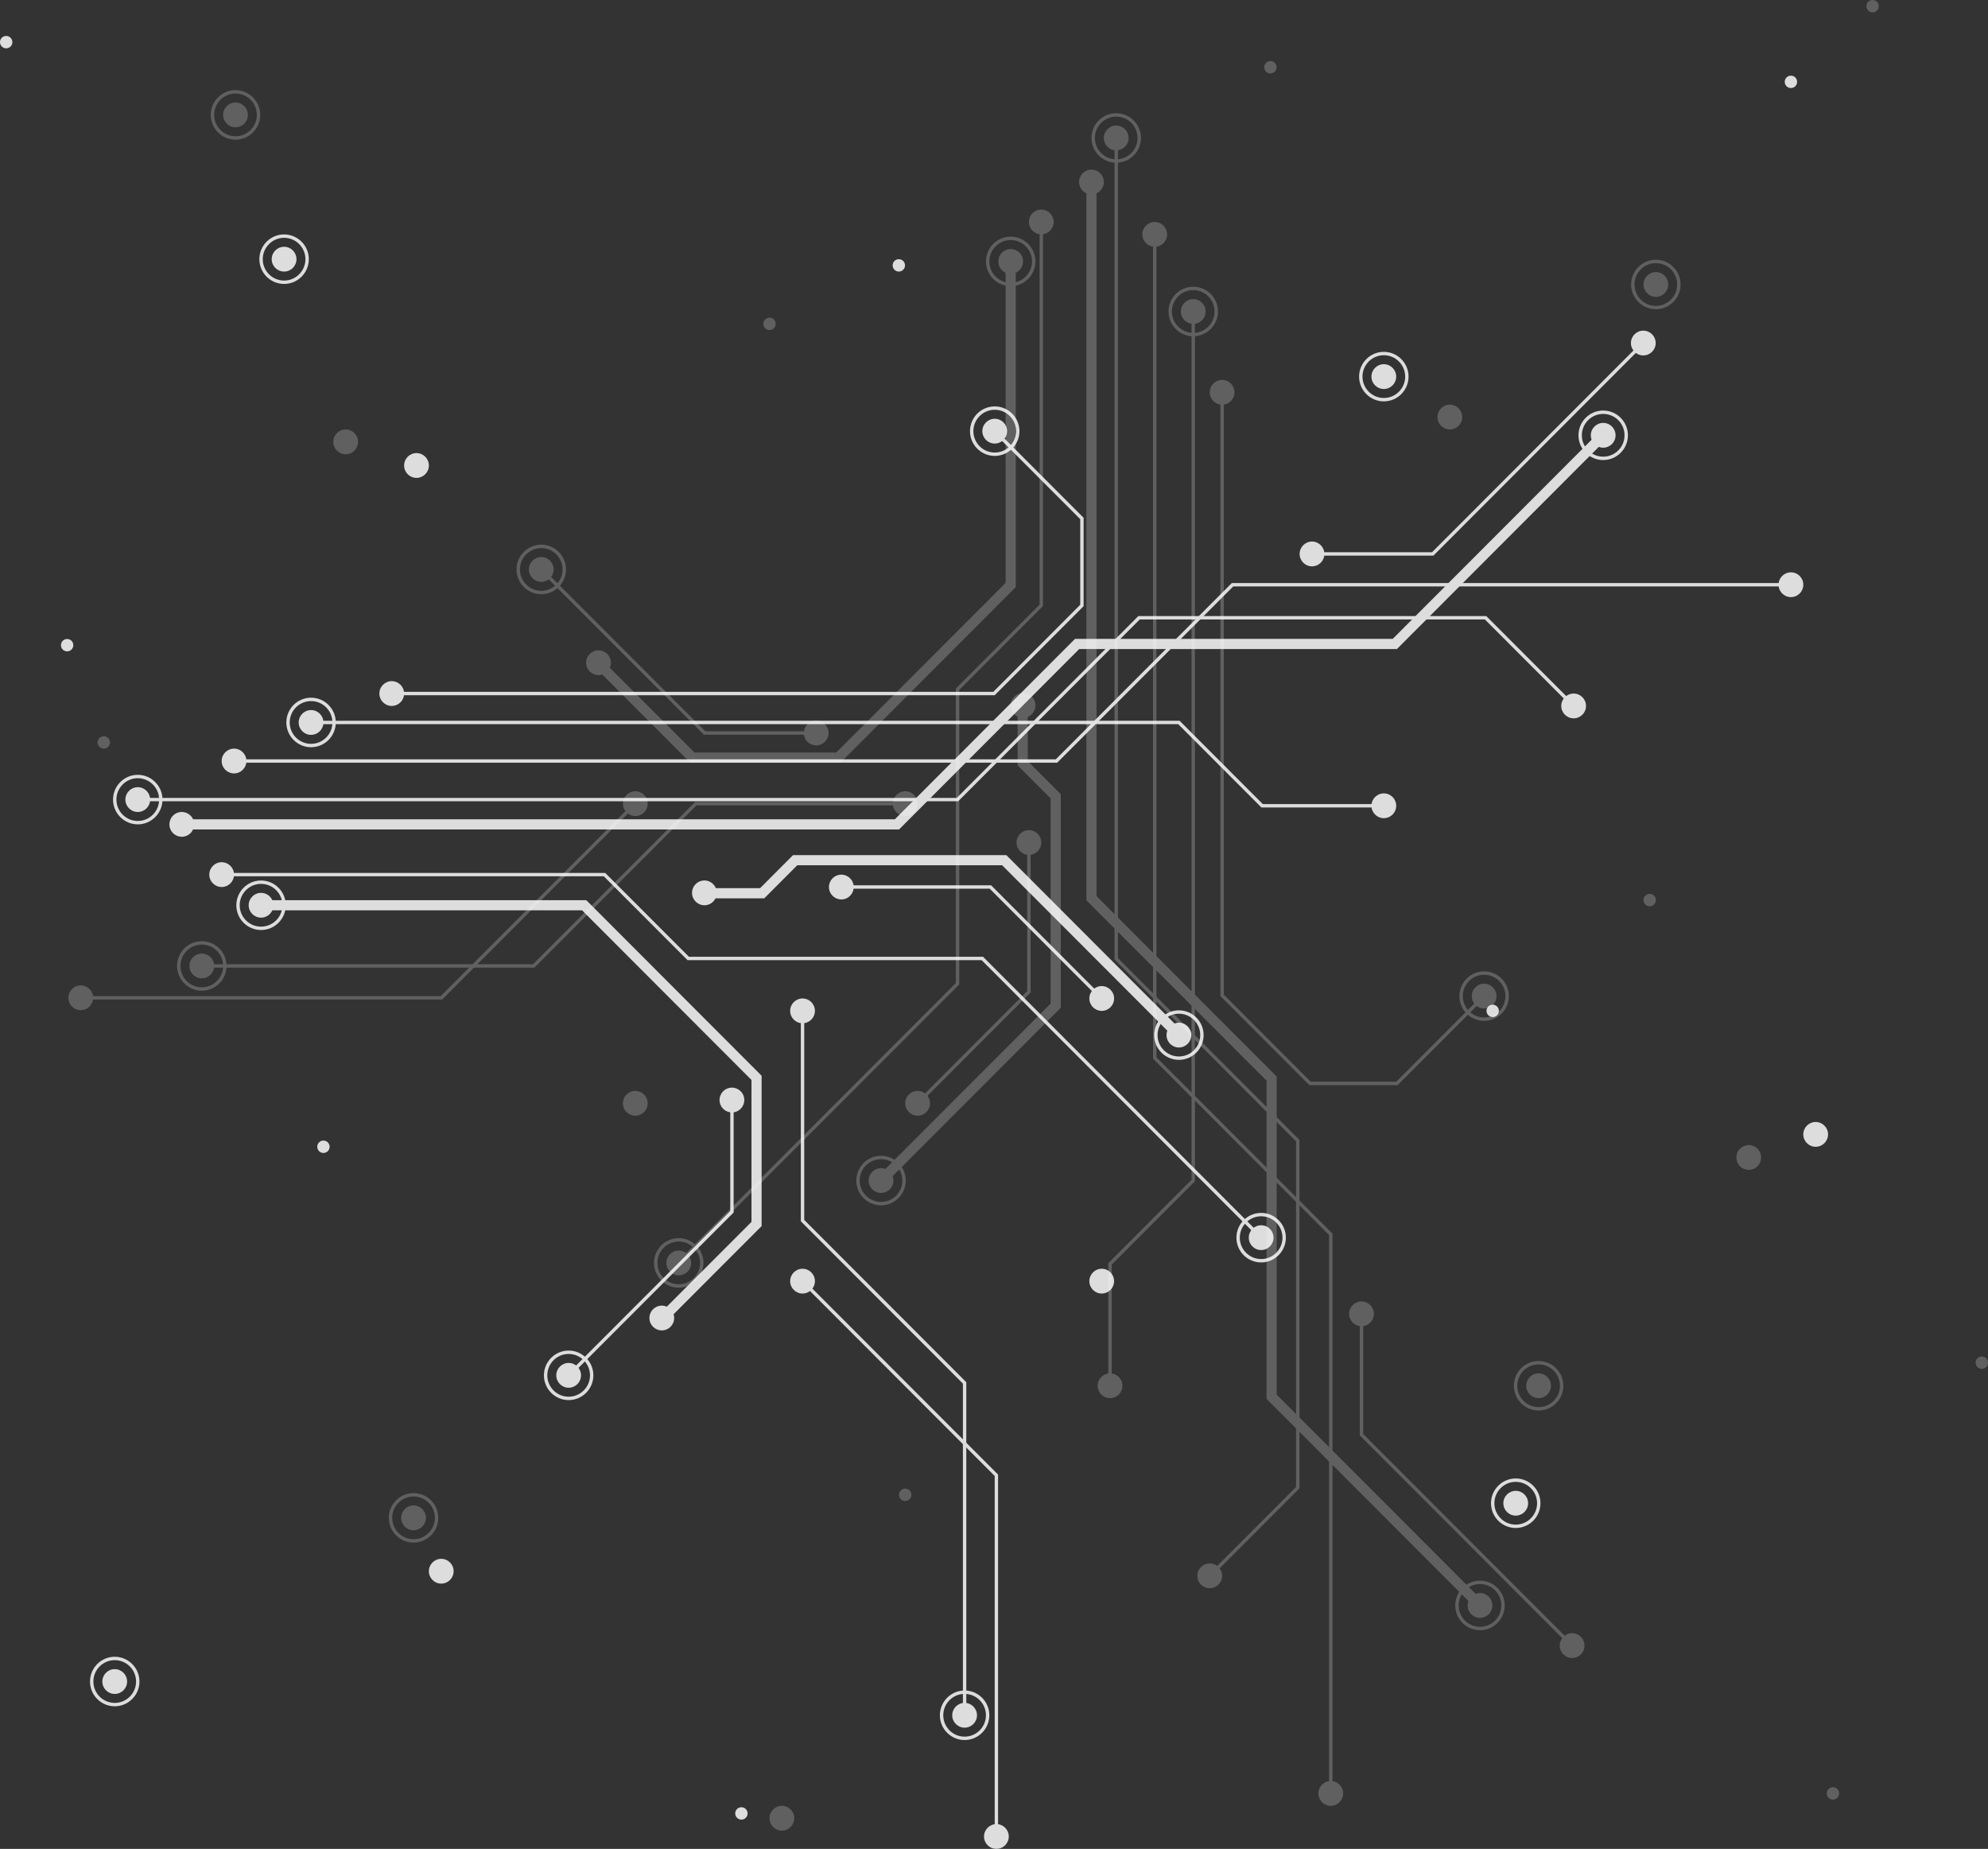 <svg width="728" height="677" viewBox="0 0 728 677" fill="none" xmlns="http://www.w3.org/2000/svg">
<rect x="0" y="0" width="728" height="677" fill="#333333" stroke="none"/>
<g clip-path="url(#clip0_291_487)">
<g style="mix-blend-mode:color-dodge">
<g opacity="0.85">
<path d="M559.59 550.431C559.59 547.925 557.561 545.891 555.056 545.891C552.551 545.891 550.522 547.923 550.522 550.431C550.522 552.939 552.551 554.971 555.056 554.971C557.561 554.971 559.59 552.939 559.59 550.431Z" fill="#FAFAFA"/>
<path d="M546 550.431C546 545.432 550.063 541.364 555.056 541.364C560.049 541.364 564.111 545.432 564.111 550.431C564.111 555.431 560.049 559.498 555.056 559.498C550.063 559.498 546 555.431 546 550.431ZM547.241 550.431C547.241 554.747 550.748 558.259 555.058 558.259C559.369 558.259 562.876 554.747 562.876 550.431C562.876 546.115 559.369 542.603 555.058 542.603C550.748 542.603 547.241 546.115 547.241 550.431Z" fill="#FAFAFA"/>
<path d="M108.565 94.904C108.565 92.398 106.536 90.364 104.031 90.364C101.526 90.364 99.498 92.395 99.498 94.904C99.498 97.412 101.526 99.444 104.031 99.444C106.536 99.444 108.565 97.412 108.565 94.904Z" fill="#FAFAFA"/>
<path d="M94.978 94.904C94.978 89.904 99.041 85.837 104.034 85.837C109.027 85.837 113.089 89.904 113.089 94.904C113.089 99.904 109.027 103.971 104.034 103.971C99.041 103.971 94.978 99.904 94.978 94.904ZM96.216 94.904C96.216 99.22 99.724 102.729 104.031 102.729C108.339 102.729 111.846 99.217 111.846 94.904C111.846 90.591 108.339 87.076 104.031 87.076C99.724 87.076 96.216 90.588 96.216 94.904Z" fill="#FAFAFA"/>
<path d="M46.546 615.719C46.546 613.213 44.517 611.179 42.012 611.179C39.507 611.179 37.478 613.21 37.478 615.719C37.478 618.227 39.507 620.258 42.012 620.258C44.517 620.258 46.546 618.227 46.546 615.719Z" fill="#FAFAFA"/>
<path d="M32.959 615.716C32.959 610.717 37.022 606.649 42.015 606.649C47.008 606.649 51.07 610.717 51.07 615.716C51.07 620.716 47.008 624.783 42.015 624.783C37.022 624.783 32.959 620.716 32.959 615.716ZM34.197 615.716C34.197 620.032 37.705 623.544 42.012 623.544C46.32 623.544 49.827 620.032 49.827 615.716C49.827 611.4 46.32 607.891 42.012 607.891C37.705 607.891 34.197 611.403 34.197 615.716Z" fill="#FAFAFA"/>
<path d="M511.285 137.899C511.285 135.393 509.256 133.359 506.751 133.359C504.246 133.359 502.217 135.39 502.217 137.899C502.217 140.407 504.246 142.438 506.751 142.438C509.256 142.438 511.285 140.407 511.285 137.899Z" fill="#FAFAFA"/>
<path d="M497.696 137.899C497.696 132.899 501.758 128.831 506.751 128.831C511.744 128.831 515.806 132.899 515.806 137.899C515.806 142.898 511.744 146.966 506.751 146.966C501.758 146.966 497.696 142.898 497.696 137.899ZM498.936 137.899C498.936 142.215 502.443 145.726 506.754 145.726C511.064 145.726 514.571 142.215 514.571 137.899C514.571 133.583 511.064 130.071 506.754 130.071C502.443 130.071 498.936 133.583 498.936 137.899Z" fill="#FAFAFA"/>
<path d="M669.429 415.373C669.429 412.867 667.401 410.833 664.896 410.833C662.39 410.833 660.362 412.865 660.362 415.373C660.362 417.881 662.39 419.913 664.896 419.913C667.401 419.913 669.429 417.881 669.429 415.373Z" fill="#FAFAFA"/>
<path d="M157.051 170.446C157.051 167.94 155.023 165.907 152.518 165.907C150.013 165.907 147.984 167.938 147.984 170.446C147.984 172.955 150.013 174.986 152.518 174.986C155.023 174.986 157.051 172.955 157.051 170.446Z" fill="#FAFAFA"/>
<path d="M166.116 575.326C166.116 572.82 164.088 570.786 161.583 570.786C159.077 570.786 157.049 572.817 157.049 575.326C157.049 577.834 159.077 579.866 161.583 579.866C164.088 579.866 166.116 577.834 166.116 575.326Z" fill="#FAFAFA"/>
<path d="M407.983 469.112C407.983 466.606 405.954 464.572 403.449 464.572C400.944 464.572 398.916 466.604 398.916 469.112C398.916 471.62 400.944 473.652 403.449 473.652C405.954 473.652 407.983 471.62 407.983 469.112Z" fill="#FAFAFA"/>
<path d="M331.415 97.174C331.415 95.92 330.401 94.904 329.148 94.904C327.896 94.904 326.881 95.92 326.881 97.174C326.881 98.428 327.896 99.444 329.148 99.444C330.401 99.444 331.415 98.428 331.415 97.174Z" fill="#FAFAFA"/>
<path d="M548.886 370.145C548.886 368.891 547.872 367.875 546.619 367.875C545.367 367.875 544.353 368.891 544.353 370.145C544.353 371.4 545.367 372.415 546.619 372.415C547.872 372.415 548.886 371.4 548.886 370.145Z" fill="#FAFAFA"/>
<path d="M4.534 15.432C4.534 14.177 3.519 13.162 2.267 13.162C1.014 13.162 0 14.177 0 15.432C0 16.686 1.014 17.701 2.267 17.701C3.519 17.701 4.534 16.686 4.534 15.432Z" fill="#FAFAFA"/>
<path d="M26.849 236.241C26.849 234.986 25.835 233.971 24.582 233.971C23.33 233.971 22.315 234.986 22.315 236.241C22.315 237.495 23.33 238.51 24.582 238.51C25.835 238.51 26.849 237.495 26.849 236.241Z" fill="#FAFAFA"/>
<path d="M120.708 419.91C120.708 418.656 119.693 417.64 118.441 417.64C117.188 417.64 116.174 418.656 116.174 419.91C116.174 421.164 117.188 422.18 118.441 422.18C119.693 422.18 120.708 421.164 120.708 419.91Z" fill="#FAFAFA"/>
<path d="M273.765 664.013C273.765 662.759 272.751 661.743 271.498 661.743C270.246 661.743 269.231 662.759 269.231 664.013C269.231 665.267 270.246 666.283 271.498 666.283C272.751 666.283 273.765 665.267 273.765 664.013Z" fill="#FAFAFA"/>
<path d="M658.097 29.971C658.097 28.716 657.083 27.701 655.83 27.701C654.578 27.701 653.563 28.716 653.563 29.971C653.563 31.225 654.578 32.24 655.83 32.24C657.083 32.24 658.097 31.225 658.097 29.971Z" fill="#FAFAFA"/>
<path d="M582.551 159.39C582.551 161.896 584.579 163.929 587.085 163.929C589.59 163.929 591.618 161.898 591.618 159.39C591.618 156.881 589.59 154.85 587.085 154.85C584.579 154.85 582.551 156.881 582.551 159.39Z" fill="#FAFAFA"/>
<path d="M578.029 159.39C578.029 154.39 582.091 150.323 587.085 150.323C592.078 150.323 596.14 154.39 596.14 159.39C596.14 164.389 592.078 168.457 587.085 168.457C582.091 168.457 578.029 164.389 578.029 159.39ZM579.267 159.39C579.267 163.706 582.774 167.217 587.085 167.217C591.395 167.217 594.902 163.706 594.902 159.39C594.902 155.074 591.395 151.562 587.085 151.562C582.774 151.562 579.267 155.074 579.267 159.39Z" fill="#FAFAFA"/>
<path d="M359.73 157.875C359.73 160.381 361.759 162.415 364.264 162.415C366.769 162.415 368.798 160.383 368.798 157.875C368.798 155.366 366.769 153.335 364.264 153.335C361.759 153.335 359.73 155.366 359.73 157.875Z" fill="#FAFAFA"/>
<path d="M355.209 157.875C355.209 152.875 359.271 148.808 364.264 148.808C369.257 148.808 373.32 152.875 373.32 157.875C373.32 162.874 369.257 166.942 364.264 166.942C359.271 166.942 355.209 162.874 355.209 157.875ZM356.447 157.875C356.447 162.191 359.954 165.7 364.264 165.7C368.575 165.7 372.082 162.188 372.082 157.875C372.082 153.561 368.575 150.047 364.264 150.047C359.954 150.047 356.447 153.559 356.447 157.875Z" fill="#FAFAFA"/>
<path d="M427.177 379.016C427.177 381.522 429.206 383.555 431.711 383.555C434.216 383.555 436.245 381.524 436.245 379.016C436.245 376.507 434.216 374.476 431.711 374.476C429.206 374.476 427.177 376.507 427.177 379.016Z" fill="#FAFAFA"/>
<path d="M422.653 379.016C422.653 374.016 426.716 369.949 431.709 369.949C436.702 369.949 440.764 374.016 440.764 379.016C440.764 384.015 436.702 388.083 431.709 388.083C426.716 388.083 422.653 384.015 422.653 379.016ZM423.894 379.016C423.894 383.332 427.401 386.843 431.709 386.843C436.016 386.843 439.526 383.332 439.526 379.016C439.526 374.7 436.019 371.188 431.709 371.188C427.398 371.188 423.894 374.7 423.894 379.016Z" fill="#FAFAFA"/>
<path d="M45.917 292.781C45.917 295.287 47.946 297.32 50.451 297.32C52.956 297.32 54.985 295.289 54.985 292.781C54.985 290.272 52.956 288.241 50.451 288.241C47.946 288.241 45.917 290.272 45.917 292.781Z" fill="#FAFAFA"/>
<path d="M41.394 292.781C41.394 287.781 45.456 283.713 50.449 283.713C55.442 283.713 59.504 287.781 59.504 292.781C59.504 297.78 55.442 301.848 50.449 301.848C45.456 301.848 41.394 297.78 41.394 292.781ZM42.634 292.781C42.634 297.097 46.141 300.608 50.449 300.608C54.757 300.608 58.266 297.097 58.266 292.781C58.266 288.465 54.759 284.953 50.449 284.953C46.139 284.953 42.634 288.465 42.634 292.781Z" fill="#FAFAFA"/>
<path d="M91.064 331.474C91.064 333.98 93.092 336.014 95.597 336.014C98.102 336.014 100.131 333.982 100.131 331.474C100.131 328.966 98.102 326.934 95.597 326.934C93.092 326.934 91.064 328.966 91.064 331.474Z" fill="#FAFAFA"/>
<path d="M86.54 331.474C86.54 326.474 90.602 322.407 95.595 322.407C100.588 322.407 104.65 326.474 104.65 331.474C104.65 336.474 100.588 340.541 95.595 340.541C90.602 340.541 86.54 336.474 86.54 331.474ZM87.78 331.474C87.78 335.79 91.287 339.302 95.597 339.302C99.908 339.302 103.412 335.79 103.412 331.474C103.412 327.158 99.905 323.646 95.597 323.646C91.29 323.646 87.78 327.158 87.78 331.474Z" fill="#FAFAFA"/>
<path d="M203.706 503.6C203.706 506.106 205.734 508.14 208.239 508.14C210.744 508.14 212.773 506.109 212.773 503.6C212.773 501.092 210.744 499.06 208.239 499.06C205.734 499.06 203.706 501.092 203.706 503.6Z" fill="#FAFAFA"/>
<path d="M199.182 503.6C199.182 498.6 203.244 494.533 208.237 494.533C213.23 494.533 217.292 498.6 217.292 503.6C217.292 508.6 213.23 512.667 208.237 512.667C203.244 512.667 199.182 508.6 199.182 503.6ZM200.422 503.6C200.422 507.916 203.929 511.425 208.237 511.425C212.545 511.425 216.054 507.914 216.054 503.6C216.054 499.287 212.547 495.772 208.237 495.772C203.927 495.772 200.422 499.284 200.422 503.6Z" fill="#FAFAFA"/>
<path d="M348.703 628.074C348.703 630.58 350.732 632.613 353.237 632.613C355.742 632.613 357.771 630.582 357.771 628.074C357.771 625.565 355.742 623.534 353.237 623.534C350.732 623.534 348.703 625.565 348.703 628.074Z" fill="#FAFAFA"/>
<path d="M344.179 628.074C344.179 623.074 348.241 619.007 353.234 619.007C358.228 619.007 362.29 623.074 362.29 628.074C362.29 633.073 358.228 637.141 353.234 637.141C348.241 637.141 344.179 633.073 344.179 628.074ZM345.419 628.074C345.419 632.39 348.927 635.901 353.234 635.901C357.542 635.901 361.052 632.39 361.052 628.074C361.052 623.758 357.545 620.246 353.234 620.246C348.924 620.246 345.419 623.758 345.419 628.074Z" fill="#FAFAFA"/>
<path d="M457.295 453.188C457.295 455.694 459.324 457.728 461.829 457.728C464.334 457.728 466.362 455.697 466.362 453.188C466.362 450.68 464.334 448.649 461.829 448.649C459.324 448.649 457.295 450.68 457.295 453.188Z" fill="#FAFAFA"/>
<path d="M452.771 453.191C452.771 448.191 456.833 444.124 461.826 444.124C466.819 444.124 470.882 448.191 470.882 453.191C470.882 458.19 466.819 462.258 461.826 462.258C456.833 462.258 452.771 458.19 452.771 453.191ZM454.011 453.191C454.011 457.507 457.518 461.016 461.829 461.016C466.139 461.016 469.644 457.504 469.644 453.191C469.644 448.877 466.137 445.363 461.829 445.363C457.521 445.363 454.011 448.875 454.011 453.191Z" fill="#FAFAFA"/>
<path d="M109.375 264.539C109.375 267.045 111.404 269.079 113.909 269.079C116.414 269.079 118.443 267.047 118.443 264.539C118.443 262.03 116.414 259.999 113.909 259.999C111.404 259.999 109.375 262.03 109.375 264.539Z" fill="#FAFAFA"/>
<path d="M104.854 264.539C104.854 259.539 108.916 255.472 113.909 255.472C118.902 255.472 122.965 259.539 122.965 264.539C122.965 269.538 118.902 273.606 113.909 273.606C108.916 273.606 104.854 269.538 104.854 264.539ZM106.092 264.539C106.092 268.855 109.599 272.367 113.909 272.367C118.22 272.367 121.724 268.855 121.724 264.539C121.724 260.223 118.217 256.714 113.909 256.714C109.601 256.714 106.092 260.225 106.092 264.539Z" fill="#FAFAFA"/>
<path d="M253.42 326.937C253.42 329.443 255.449 331.476 257.954 331.476C260.459 331.476 262.487 329.445 262.487 326.937C262.487 324.428 260.459 322.397 257.954 322.397C255.449 322.397 253.42 324.428 253.42 326.937Z" fill="#FAFAFA"/>
<path d="M68.303 306.05C70.617 305.091 71.715 302.435 70.757 300.119C69.799 297.802 67.147 296.702 64.833 297.662C62.52 298.621 61.421 301.277 62.38 303.593C63.338 305.91 65.99 307.01 68.303 306.05Z" fill="#FAFAFA"/>
<path d="M76.64 320.253C76.64 322.759 78.668 324.792 81.173 324.792C83.678 324.792 85.707 322.761 85.707 320.253C85.707 317.744 83.678 315.713 81.173 315.713C78.668 315.713 76.64 317.744 76.64 320.253Z" fill="#FAFAFA"/>
<path d="M81.173 278.66C81.173 281.166 83.202 283.199 85.707 283.199C88.212 283.199 90.241 281.168 90.241 278.66C90.241 276.151 88.212 274.12 85.707 274.12C83.202 274.12 81.173 276.151 81.173 278.66Z" fill="#FAFAFA"/>
<path d="M651.299 214.107C651.299 216.613 653.328 218.647 655.833 218.647C658.338 218.647 660.367 216.616 660.367 214.107C660.367 211.599 658.338 209.568 655.833 209.568C653.328 209.568 651.299 211.599 651.299 214.107Z" fill="#FAFAFA"/>
<path d="M597.24 125.61C597.24 128.116 599.269 130.15 601.774 130.15C604.279 130.15 606.308 128.118 606.308 125.61C606.308 123.101 604.279 121.07 601.774 121.07C599.269 121.07 597.24 123.101 597.24 125.61Z" fill="#FAFAFA"/>
<path d="M475.919 202.837C475.919 205.343 477.948 207.377 480.453 207.377C482.958 207.377 484.986 205.345 484.986 202.837C484.986 200.328 482.958 198.297 480.453 198.297C477.948 198.297 475.919 200.328 475.919 202.837Z" fill="#FAFAFA"/>
<path d="M138.921 253.952C138.921 256.458 140.95 258.492 143.455 258.492C145.96 258.492 147.989 256.46 147.989 253.952C147.989 251.443 145.96 249.412 143.455 249.412C140.95 249.412 138.921 251.443 138.921 253.952Z" fill="#FAFAFA"/>
<path d="M237.812 482.611C237.812 485.117 239.841 487.15 242.346 487.15C244.851 487.15 246.88 485.119 246.88 482.611C246.88 480.102 244.851 478.071 242.346 478.071C239.841 478.071 237.812 480.102 237.812 482.611Z" fill="#FAFAFA"/>
<path d="M289.354 370.145C289.354 372.651 291.382 374.685 293.887 374.685C296.392 374.685 298.421 372.654 298.421 370.145C298.421 367.637 296.392 365.606 293.887 365.606C291.382 365.606 289.354 367.637 289.354 370.145Z" fill="#FAFAFA"/>
<path d="M269.068 407.213C271.505 406.637 273.014 404.192 272.439 401.752C271.864 399.312 269.422 397.801 266.985 398.377C264.548 398.953 263.039 401.398 263.614 403.838C264.189 406.278 266.631 407.789 269.068 407.213Z" fill="#FAFAFA"/>
<path d="M360.344 672.46C360.344 674.966 362.373 677 364.878 677C367.383 677 369.412 674.969 369.412 672.46C369.412 669.952 367.383 667.921 364.878 667.921C362.373 667.921 360.344 669.952 360.344 672.46Z" fill="#FAFAFA"/>
<path d="M289.354 469.112C289.354 471.618 291.382 473.652 293.887 473.652C296.392 473.652 298.421 471.62 298.421 469.112C298.421 466.604 296.392 464.572 293.887 464.572C291.382 464.572 289.354 466.604 289.354 469.112Z" fill="#FAFAFA"/>
<path d="M309.133 329.226C311.57 328.65 313.079 326.205 312.504 323.765C311.929 321.325 309.487 319.814 307.05 320.39C304.613 320.966 303.104 323.411 303.679 325.851C304.254 328.291 306.696 329.802 309.133 329.226Z" fill="#FAFAFA"/>
<path d="M398.916 365.606C398.916 368.112 400.945 370.145 403.45 370.145C405.955 370.145 407.984 368.114 407.984 365.606C407.984 363.097 405.955 361.066 403.45 361.066C400.945 361.066 398.916 363.097 398.916 365.606Z" fill="#FAFAFA"/>
<path d="M571.728 258.492C571.728 260.998 573.756 263.031 576.261 263.031C578.766 263.031 580.795 261 580.795 258.492C580.795 255.983 578.766 253.952 576.261 253.952C573.756 253.952 571.728 255.983 571.728 258.492Z" fill="#FAFAFA"/>
<path d="M502.22 295.048C502.22 297.554 504.249 299.588 506.754 299.588C509.259 299.588 511.288 297.556 511.288 295.048C511.288 292.54 509.259 290.508 506.754 290.508C504.249 290.508 502.22 292.54 502.22 295.048Z" fill="#FAFAFA"/>
<path d="M50.449 293.4H350.879L417.36 226.832H543.766L575.821 258.929L576.698 258.051L544.279 225.592H416.847L350.366 292.161H50.449V293.4Z" fill="#FAFAFA"/>
<path d="M66.567 303.717H329.232L395.21 237.655H511.55L588.398 160.705L585.771 158.074L510.013 233.931H393.67L327.692 299.996H66.567V303.717Z" fill="#FAFAFA"/>
<path d="M85.705 279.279H387.142L451.609 214.727H655.831V213.488H451.096L386.628 278.037H85.705V279.279Z" fill="#FAFAFA"/>
<path d="M430.394 380.331L433.022 377.7L368.515 313.109H290.422L278.336 325.21H257.951V328.934H279.873L291.962 316.829H366.975L430.394 380.331Z" fill="#FAFAFA"/>
<path d="M461.924 295.67H506.751V294.428H462.435L431.966 263.919H113.909V265.159H431.453L461.924 295.67Z" fill="#FAFAFA"/>
<path d="M143.453 254.572H364.247L396.816 221.96V189.594L364.701 157.437L363.825 158.315L395.578 190.108V221.446L363.734 253.332H143.453V254.572Z" fill="#FAFAFA"/>
<path d="M480.453 203.459H524.904L602.211 126.048L601.334 125.172L524.39 202.217H480.453V203.459Z" fill="#FAFAFA"/>
<path d="M403.012 366.046L403.887 365.168L362.945 324.173H306.86V325.412H362.432L403.012 366.046Z" fill="#FAFAFA"/>
<path d="M461.389 453.629L462.266 452.751L359.986 350.339H252.288L221.622 319.633H81.173V320.872H221.111L251.774 351.578H359.475L461.389 453.629Z" fill="#FAFAFA"/>
<path d="M243.981 483.924L278.903 448.959V393.901L214.701 329.615H95.597V333.336H213.163L275.187 395.441V447.417L241.353 481.292L243.981 483.924Z" fill="#FAFAFA"/>
<path d="M208.677 504.038L268.659 443.976V402.779H267.419V443.462L207.8 503.162L208.677 504.038Z" fill="#FAFAFA"/>
<path d="M352.615 628.074H353.853V506.116L294.506 446.691V370.145H293.266V447.203L352.615 506.63V628.074Z" fill="#FAFAFA"/>
<path d="M364.257 672.46H365.495V539.938L294.325 468.674L293.448 469.55L364.257 540.452V672.46Z" fill="#FAFAFA"/>
</g>
<g opacity="0.23">
<path d="M151.442 560.325C153.945 560.325 155.976 558.293 155.976 555.785C155.976 553.276 153.947 551.245 151.442 551.245C148.937 551.245 146.908 553.276 146.908 555.785C146.908 558.293 148.937 560.325 151.442 560.325Z" fill="#FAFAFA"/>
<path d="M142.384 555.785C142.384 550.785 146.446 546.718 151.44 546.718C156.433 546.718 160.495 550.785 160.495 555.785C160.495 560.784 156.433 564.852 151.44 564.852C146.446 564.852 142.384 560.784 142.384 555.785ZM143.625 555.785C143.625 560.101 147.132 563.613 151.442 563.613C155.752 563.613 159.259 560.101 159.259 555.785C159.259 551.469 155.752 547.96 151.442 547.96C147.132 547.96 143.625 551.471 143.625 555.785Z" fill="#FAFAFA"/>
<path d="M606.372 108.708C608.874 108.708 610.905 106.676 610.905 104.168C610.905 101.659 608.877 99.628 606.372 99.628C603.867 99.628 601.838 101.659 601.838 104.168C601.838 106.676 603.867 108.708 606.372 108.708Z" fill="#FAFAFA"/>
<path d="M597.316 104.17C597.316 99.171 601.379 95.103 606.372 95.103C611.365 95.103 615.427 99.171 615.427 104.17C615.427 109.17 611.365 113.237 606.372 113.237C601.379 113.237 597.316 109.17 597.316 104.17ZM598.554 104.17C598.554 108.486 602.061 111.998 606.369 111.998C610.677 111.998 614.187 108.486 614.187 104.17C614.187 99.854 610.679 96.345 606.369 96.345C602.059 96.345 598.554 99.857 598.554 104.17Z" fill="#FAFAFA"/>
<path d="M86.24 46.607C88.743 46.607 90.774 44.576 90.774 42.068C90.774 39.559 88.745 37.528 86.24 37.528C83.735 37.528 81.706 39.559 81.706 42.068C81.706 44.576 83.735 46.607 86.24 46.607Z" fill="#FAFAFA"/>
<path d="M77.185 42.07C77.185 37.07 81.247 33.003 86.24 33.003C91.233 33.003 95.295 37.07 95.295 42.07C95.295 47.07 91.233 51.137 86.24 51.137C81.247 51.137 77.185 47.07 77.185 42.07ZM78.425 42.07C78.425 46.386 81.932 49.898 86.24 49.898C90.548 49.898 94.057 46.386 94.057 42.07C94.057 37.754 90.55 34.242 86.24 34.242C81.93 34.242 78.425 37.754 78.425 42.07Z" fill="#FAFAFA"/>
<path d="M563.433 511.957C565.936 511.957 567.967 509.925 567.967 507.417C567.967 504.908 565.938 502.877 563.433 502.877C560.928 502.877 558.899 504.908 558.899 507.417C558.899 509.925 560.928 511.957 563.433 511.957Z" fill="#FAFAFA"/>
<path d="M554.378 507.419C554.378 502.42 558.44 498.352 563.433 498.352C568.426 498.352 572.488 502.42 572.488 507.419C572.488 512.419 568.426 516.486 563.433 516.486C558.44 516.486 554.378 512.419 554.378 507.419ZM555.616 507.419C555.616 511.735 559.123 515.244 563.433 515.244C567.744 515.244 571.251 511.733 571.251 507.419C571.251 503.106 567.744 499.592 563.433 499.592C559.123 499.592 555.616 503.103 555.616 507.419Z" fill="#FAFAFA"/>
<path d="M286.323 670.308C288.826 670.308 290.857 668.277 290.857 665.769C290.857 663.26 288.828 661.229 286.323 661.229C283.818 661.229 281.789 663.26 281.789 665.769C281.789 668.277 283.818 670.308 286.323 670.308Z" fill="#FAFAFA"/>
<path d="M530.928 157.258C533.431 157.258 535.462 155.226 535.462 152.718C535.462 150.209 533.433 148.178 530.928 148.178C528.423 148.178 526.395 150.209 526.395 152.718C526.395 155.226 528.423 157.258 530.928 157.258Z" fill="#FAFAFA"/>
<path d="M126.58 166.335C129.082 166.335 131.113 164.303 131.113 161.795C131.113 159.286 129.085 157.255 126.58 157.255C124.075 157.255 122.046 159.286 122.046 161.795C122.046 164.303 124.075 166.335 126.58 166.335Z" fill="#FAFAFA"/>
<path d="M233.68 408.413C236.117 407.837 237.626 405.392 237.051 402.951C236.476 400.511 234.034 399 231.597 399.576C229.16 400.152 227.651 402.597 228.226 405.037C228.801 407.477 231.243 408.988 233.68 408.413Z" fill="#FAFAFA"/>
<path d="M643.591 427.04C645.361 425.267 645.361 422.392 643.591 420.62C641.82 418.847 638.95 418.847 637.179 420.62C635.408 422.392 635.408 425.267 637.179 427.04C638.95 428.813 641.82 428.813 643.591 427.04Z" fill="#FAFAFA"/>
<path d="M604.105 331.85C605.357 331.85 606.372 330.835 606.372 329.58C606.372 328.326 605.357 327.311 604.105 327.311C602.852 327.311 601.838 328.326 601.838 329.58C601.838 330.835 602.852 331.85 604.105 331.85Z" fill="#FAFAFA"/>
<path d="M725.733 501.242C726.985 501.242 728 500.225 728 498.972C728 497.718 726.985 496.702 725.733 496.702C724.481 496.702 723.466 497.718 723.466 498.972C723.466 500.225 724.481 501.242 725.733 501.242Z" fill="#FAFAFA"/>
<path d="M331.491 549.61C332.744 549.61 333.758 548.594 333.758 547.34C333.758 546.086 332.744 545.07 331.491 545.07C330.238 545.07 329.224 546.086 329.224 547.34C329.224 548.594 330.238 549.61 331.491 549.61Z" fill="#FAFAFA"/>
<path d="M685.74 4.54C686.992 4.54 688.006 3.524 688.006 2.27C688.006 1.016 686.992 0 685.74 0C684.487 0 683.473 1.016 683.473 2.27C683.473 3.524 684.487 4.54 685.74 4.54Z" fill="#FAFAFA"/>
<path d="M465.22 26.884C466.472 26.884 467.487 25.868 467.487 24.614C467.487 23.361 466.472 22.345 465.22 22.345C463.969 22.345 462.954 23.361 462.954 24.614C462.954 25.868 463.969 26.884 465.22 26.884Z" fill="#FAFAFA"/>
<path d="M281.792 120.866C283.044 120.866 284.059 119.85 284.059 118.596C284.059 117.342 283.044 116.326 281.792 116.326C280.539 116.326 279.525 117.342 279.525 118.596C279.525 119.85 280.539 120.866 281.792 120.866Z" fill="#FAFAFA"/>
<path d="M38.009 274.125C39.262 274.125 40.276 273.109 40.276 271.855C40.276 270.601 39.262 269.585 38.009 269.585C36.757 269.585 35.742 270.601 35.742 271.855C35.742 273.109 36.757 274.125 38.009 274.125Z" fill="#FAFAFA"/>
<path d="M671.22 658.962C672.473 658.962 673.487 657.946 673.487 656.692C673.487 655.438 672.473 654.422 671.22 654.422C669.967 654.422 668.953 655.438 668.953 656.692C668.953 657.946 669.967 658.962 671.22 658.962Z" fill="#FAFAFA"/>
<path d="M541.97 583.316C539.468 583.316 537.437 585.347 537.437 587.856C537.437 590.364 539.465 592.395 541.97 592.395C544.475 592.395 546.504 590.364 546.504 587.856C546.504 585.347 544.475 583.316 541.97 583.316Z" fill="#FAFAFA"/>
<path d="M532.913 587.856C532.913 582.856 536.975 578.788 541.968 578.788C546.961 578.788 551.023 582.856 551.023 587.856C551.023 592.855 546.961 596.923 541.968 596.923C536.975 596.923 532.913 592.855 532.913 587.856ZM534.153 587.856C534.153 592.171 537.66 595.683 541.97 595.683C546.281 595.683 549.788 592.171 549.788 587.856C549.788 583.54 546.281 580.03 541.97 580.03C537.66 580.03 534.153 583.542 534.153 587.856Z" fill="#FAFAFA"/>
<path d="M543.483 360.203C540.981 360.203 538.95 362.234 538.95 364.742C538.95 367.251 540.978 369.282 543.483 369.282C545.989 369.282 548.017 367.251 548.017 364.742C548.017 362.234 545.989 360.203 543.483 360.203Z" fill="#FAFAFA"/>
<path d="M534.428 364.742C534.428 359.743 538.49 355.675 543.483 355.675C548.477 355.675 552.539 359.743 552.539 364.742C552.539 369.742 548.477 373.81 543.483 373.81C538.49 373.81 534.428 369.742 534.428 364.742ZM535.666 364.742C535.666 369.058 539.173 372.568 543.483 372.568C547.794 372.568 551.301 369.056 551.301 364.742C551.301 360.429 547.794 356.917 543.483 356.917C539.173 356.917 535.666 360.429 535.666 364.742Z" fill="#FAFAFA"/>
<path d="M322.632 427.738C320.13 427.738 318.099 429.769 318.099 432.278C318.099 434.786 320.127 436.817 322.632 436.817C325.138 436.817 327.166 434.786 327.166 432.278C327.166 429.769 325.138 427.738 322.632 427.738Z" fill="#FAFAFA"/>
<path d="M313.577 432.278C313.577 427.278 317.639 423.21 322.632 423.21C327.625 423.21 331.688 427.278 331.688 432.278C331.688 437.277 327.625 441.345 322.632 441.345C317.639 441.345 313.577 437.277 313.577 432.278ZM314.815 432.278C314.815 436.594 318.322 440.103 322.632 440.103C326.943 440.103 330.447 436.591 330.447 432.278C330.447 427.964 326.94 424.45 322.632 424.45C318.325 424.45 314.815 427.962 314.815 432.278Z" fill="#FAFAFA"/>
<path d="M408.754 45.978C406.252 45.978 404.221 48.009 404.221 50.517C404.221 53.026 406.249 55.057 408.754 55.057C411.26 55.057 413.288 53.026 413.288 50.517C413.288 48.009 411.26 45.978 408.754 45.978Z" fill="#FAFAFA"/>
<path d="M399.699 50.517C399.699 45.518 403.761 41.45 408.755 41.45C413.748 41.45 417.81 45.518 417.81 50.517C417.81 55.517 413.748 59.584 408.755 59.584C403.761 59.584 399.699 55.517 399.699 50.517ZM400.94 50.517C400.94 54.833 404.447 58.343 408.757 58.343C413.067 58.343 416.574 54.831 416.574 50.517C416.574 46.204 413.067 42.69 408.757 42.69C404.447 42.69 400.94 46.201 400.94 50.517Z" fill="#FAFAFA"/>
<path d="M373.318 98.932C375.089 97.159 375.089 94.285 373.318 92.512C371.548 90.739 368.677 90.739 366.907 92.512C365.136 94.285 365.136 97.159 366.907 98.932C368.677 100.705 371.548 100.705 373.318 98.932Z" fill="#FAFAFA"/>
<path d="M361.057 95.723C361.057 90.723 365.119 86.656 370.112 86.656C375.105 86.656 379.167 90.723 379.167 95.723C379.167 100.722 375.105 104.79 370.112 104.79C365.119 104.79 361.057 100.722 361.057 95.723ZM362.294 95.723C362.294 100.039 365.802 103.548 370.109 103.548C374.417 103.548 377.927 100.036 377.927 95.723C377.927 91.409 374.42 87.895 370.109 87.895C365.799 87.895 362.294 91.407 362.294 95.723Z" fill="#FAFAFA"/>
<path d="M198.212 203.973C195.709 203.973 193.678 206.004 193.678 208.513C193.678 211.021 195.706 213.052 198.212 213.052C200.717 213.052 202.745 211.021 202.745 208.513C202.745 206.004 200.717 203.973 198.212 203.973Z" fill="#FAFAFA"/>
<path d="M189.156 208.513C189.156 203.513 193.218 199.446 198.212 199.446C203.205 199.446 207.267 203.513 207.267 208.513C207.267 213.512 203.205 217.58 198.212 217.58C193.218 217.58 189.156 213.512 189.156 208.513ZM190.397 208.513C190.397 212.829 193.904 216.34 198.214 216.34C202.524 216.34 206.029 212.829 206.029 208.513C206.029 204.197 202.522 200.685 198.214 200.685C193.906 200.685 190.397 204.197 190.397 208.513Z" fill="#FAFAFA"/>
<path d="M73.901 349.161C71.398 349.161 69.367 351.192 69.367 353.7C69.367 356.209 71.396 358.24 73.901 358.24C76.406 358.24 78.435 356.209 78.435 353.7C78.435 351.192 76.406 349.161 73.901 349.161Z" fill="#FAFAFA"/>
<path d="M64.846 353.698C64.846 348.698 68.908 344.631 73.901 344.631C78.894 344.631 82.956 348.698 82.956 353.698C82.956 358.698 78.894 362.765 73.901 362.765C68.908 362.765 64.846 358.698 64.846 353.698ZM66.086 353.698C66.086 358.014 69.593 361.526 73.901 361.526C78.209 361.526 81.716 358.014 81.716 353.698C81.716 349.382 78.209 345.87 73.901 345.87C69.593 345.87 66.086 349.382 66.086 353.698Z" fill="#FAFAFA"/>
<path d="M248.557 457.895C246.055 457.895 244.023 459.927 244.023 462.435C244.023 464.944 246.052 466.975 248.557 466.975C251.062 466.975 253.091 464.944 253.091 462.435C253.091 459.927 251.062 457.895 248.557 457.895Z" fill="#FAFAFA"/>
<path d="M239.502 462.433C239.502 457.433 243.564 453.365 248.557 453.365C253.55 453.365 257.613 457.433 257.613 462.433C257.613 467.432 253.55 471.5 248.557 471.5C243.564 471.5 239.502 467.432 239.502 462.433ZM240.74 462.433C240.74 466.749 244.247 470.26 248.555 470.26C252.863 470.26 256.372 466.749 256.372 462.433C256.372 458.117 252.865 454.605 248.555 454.605C244.244 454.605 240.74 458.117 240.74 462.433Z" fill="#FAFAFA"/>
<path d="M436.96 109.519C434.457 109.519 432.426 111.55 432.426 114.059C432.426 116.567 434.454 118.599 436.96 118.599C439.465 118.599 441.493 116.567 441.493 114.059C441.493 111.55 439.465 109.519 436.96 109.519Z" fill="#FAFAFA"/>
<path d="M427.904 114.059C427.904 109.059 431.967 104.992 436.96 104.992C441.953 104.992 446.015 109.059 446.015 114.059C446.015 119.058 441.953 123.126 436.96 123.126C431.967 123.126 427.904 119.058 427.904 114.059ZM429.142 114.059C429.142 118.375 432.649 121.887 436.96 121.887C441.27 121.887 444.775 118.375 444.775 114.059C444.775 109.743 441.267 106.231 436.96 106.231C432.652 106.231 429.142 109.743 429.142 114.059Z" fill="#FAFAFA"/>
<path d="M374.643 262.83C377.147 262.83 379.177 260.797 379.177 258.29C379.177 255.783 377.147 253.75 374.643 253.75C372.139 253.75 370.109 255.783 370.109 258.29C370.109 260.797 372.139 262.83 374.643 262.83Z" fill="#FAFAFA"/>
<path d="M399.69 62.115C397.187 62.115 395.156 64.146 395.156 66.655C395.156 69.163 397.184 71.195 399.69 71.195C402.195 71.195 404.223 69.163 404.223 66.655C404.223 64.146 402.195 62.115 399.69 62.115Z" fill="#FAFAFA"/>
<path d="M381.318 76.74C378.816 76.74 376.785 78.771 376.785 81.28C376.785 83.788 378.813 85.82 381.318 85.82C383.824 85.82 385.852 83.788 385.852 81.28C385.852 78.771 383.824 76.74 381.318 76.74Z" fill="#FAFAFA"/>
<path d="M422.857 81.28C420.354 81.28 418.323 83.311 418.323 85.82C418.323 88.328 420.352 90.359 422.857 90.359C425.362 90.359 427.391 88.328 427.391 85.82C427.391 83.311 425.362 81.28 422.857 81.28Z" fill="#FAFAFA"/>
<path d="M487.324 652.155C484.822 652.155 482.791 654.186 482.791 656.694C482.791 659.203 484.819 661.234 487.324 661.234C489.829 661.234 491.858 659.203 491.858 656.694C491.858 654.186 489.829 652.155 487.324 652.155Z" fill="#FAFAFA"/>
<path d="M575.706 598.024C573.203 598.024 571.172 600.056 571.172 602.564C571.172 605.073 573.201 607.104 575.706 607.104C578.211 607.104 580.24 605.073 580.24 602.564C580.24 600.056 578.211 598.024 575.706 598.024Z" fill="#FAFAFA"/>
<path d="M498.58 476.544C496.078 476.544 494.046 478.575 494.046 481.083C494.046 483.592 496.075 485.623 498.58 485.623C501.085 485.623 503.114 483.592 503.114 481.083C503.114 478.575 501.085 476.544 498.58 476.544Z" fill="#FAFAFA"/>
<path d="M447.532 139.104C445.03 139.104 442.999 141.135 442.999 143.643C442.999 146.152 445.027 148.183 447.532 148.183C450.037 148.183 452.066 146.152 452.066 143.643C452.066 141.135 450.037 139.104 447.532 139.104Z" fill="#FAFAFA"/>
<path d="M219.173 238.124C216.671 238.124 214.64 240.156 214.64 242.664C214.64 245.172 216.668 247.204 219.173 247.204C221.679 247.204 223.707 245.172 223.707 242.664C223.707 240.156 221.679 238.124 219.173 238.124Z" fill="#FAFAFA"/>
<path d="M331.491 289.734C328.989 289.734 326.958 291.765 326.958 294.273C326.958 296.782 328.986 298.813 331.491 298.813C333.996 298.813 336.025 296.782 336.025 294.273C336.025 291.765 333.996 289.734 331.491 289.734Z" fill="#FAFAFA"/>
<path d="M299.933 272.827C302.37 272.251 303.879 269.806 303.304 267.365C302.729 264.925 300.287 263.414 297.85 263.99C295.413 264.566 293.904 267.011 294.479 269.451C295.054 271.891 297.496 273.402 299.933 272.827Z" fill="#FAFAFA"/>
<path d="M29.573 360.817C27.07 360.817 25.039 362.849 25.039 365.357C25.039 367.866 27.068 369.897 29.573 369.897C32.078 369.897 34.107 367.866 34.107 365.357C34.107 362.849 32.078 360.817 29.573 360.817Z" fill="#FAFAFA"/>
<path d="M232.654 289.734C230.152 289.734 228.121 291.765 228.121 294.273C228.121 296.782 230.149 298.813 232.654 298.813C235.159 298.813 237.188 296.782 237.188 294.273C237.188 291.765 235.159 289.734 232.654 289.734Z" fill="#FAFAFA"/>
<path d="M376.785 303.968C374.282 303.968 372.251 305.999 372.251 308.507C372.251 311.016 374.28 313.047 376.785 313.047C379.29 313.047 381.319 311.016 381.319 308.507C381.319 305.999 379.29 303.968 376.785 303.968Z" fill="#FAFAFA"/>
<path d="M336.025 399.44C333.522 399.44 331.491 401.471 331.491 403.979C331.491 406.488 333.52 408.519 336.025 408.519C338.53 408.519 340.559 406.488 340.559 403.979C340.559 401.471 338.53 399.44 336.025 399.44Z" fill="#FAFAFA"/>
<path d="M442.999 572.478C440.496 572.478 438.465 574.509 438.465 577.018C438.465 579.526 440.493 581.557 442.999 581.557C445.504 581.557 447.532 579.526 447.532 577.018C447.532 574.509 445.504 572.478 442.999 572.478Z" fill="#FAFAFA"/>
<path d="M406.49 502.879C403.988 502.879 401.957 504.911 401.957 507.419C401.957 509.928 403.985 511.959 406.49 511.959C408.995 511.959 411.024 509.928 411.024 507.419C411.024 504.911 408.995 502.879 406.49 502.879Z" fill="#FAFAFA"/>
<path d="M443.438 577.453L475.855 544.994V417.394L409.376 350.826V50.517H408.135V351.34L474.617 417.908V544.48L442.561 576.578L443.438 577.453Z" fill="#FAFAFA"/>
<path d="M540.656 589.171L543.284 586.54L467.526 510.683V394.187L401.548 328.122V66.655H397.83V329.664L463.808 395.729V512.225L540.656 589.171Z" fill="#FAFAFA"/>
<path d="M486.705 656.694H487.943V451.688L423.476 387.136V85.817H422.238V387.65L486.705 452.202V656.694Z" fill="#FAFAFA"/>
<path d="M323.946 433.593L388.453 368.999V290.803L376.365 278.702V258.29H372.649V280.241L384.737 292.345V367.46L321.318 430.962L323.946 433.593Z" fill="#FAFAFA"/>
<path d="M405.869 507.419H407.109V463.043L437.578 432.533V114.059H436.34V432.019L405.869 462.529V507.419Z" fill="#FAFAFA"/>
<path d="M479.482 397.337H511.805L543.92 365.18L543.043 364.302L511.292 396.098H479.995L448.151 364.209V143.641H446.913V364.723L479.482 397.337Z" fill="#FAFAFA"/>
<path d="M575.269 603.002L576.143 602.126L499.199 525.079V481.083H497.959V525.593L575.269 603.002Z" fill="#FAFAFA"/>
<path d="M336.462 404.417L377.404 363.422V307.263H376.166V362.908L335.585 403.542L336.462 404.417Z" fill="#FAFAFA"/>
<path d="M248.994 462.873L351.272 360.461V252.619L381.938 221.913V81.28H380.7V221.399L350.034 252.105V359.947L248.118 461.995L248.994 462.873Z" fill="#FAFAFA"/>
<path d="M252.781 279.27H307.766L371.968 214.983V95.723H368.253V213.444L306.229 275.549H254.321L220.487 241.671L217.859 244.302L252.781 279.27Z" fill="#FAFAFA"/>
<path d="M257.757 269.012H298.9V267.773H258.271L198.651 208.073L197.774 208.951L257.757 269.012Z" fill="#FAFAFA"/>
<path d="M73.901 354.32H195.699L255.049 294.893H331.491V293.654H254.535L195.186 353.078H73.901V354.32Z" fill="#FAFAFA"/>
<path d="M29.573 365.974H161.922L233.094 294.711L232.217 293.833L161.408 364.735H29.573V365.974Z" fill="#FAFAFA"/>
</g>
</g>
</g>
<defs>
<clipPath id="clip0_291_487">
<rect width="728" height="677" fill="white"/>
</clipPath>
</defs>
</svg>
